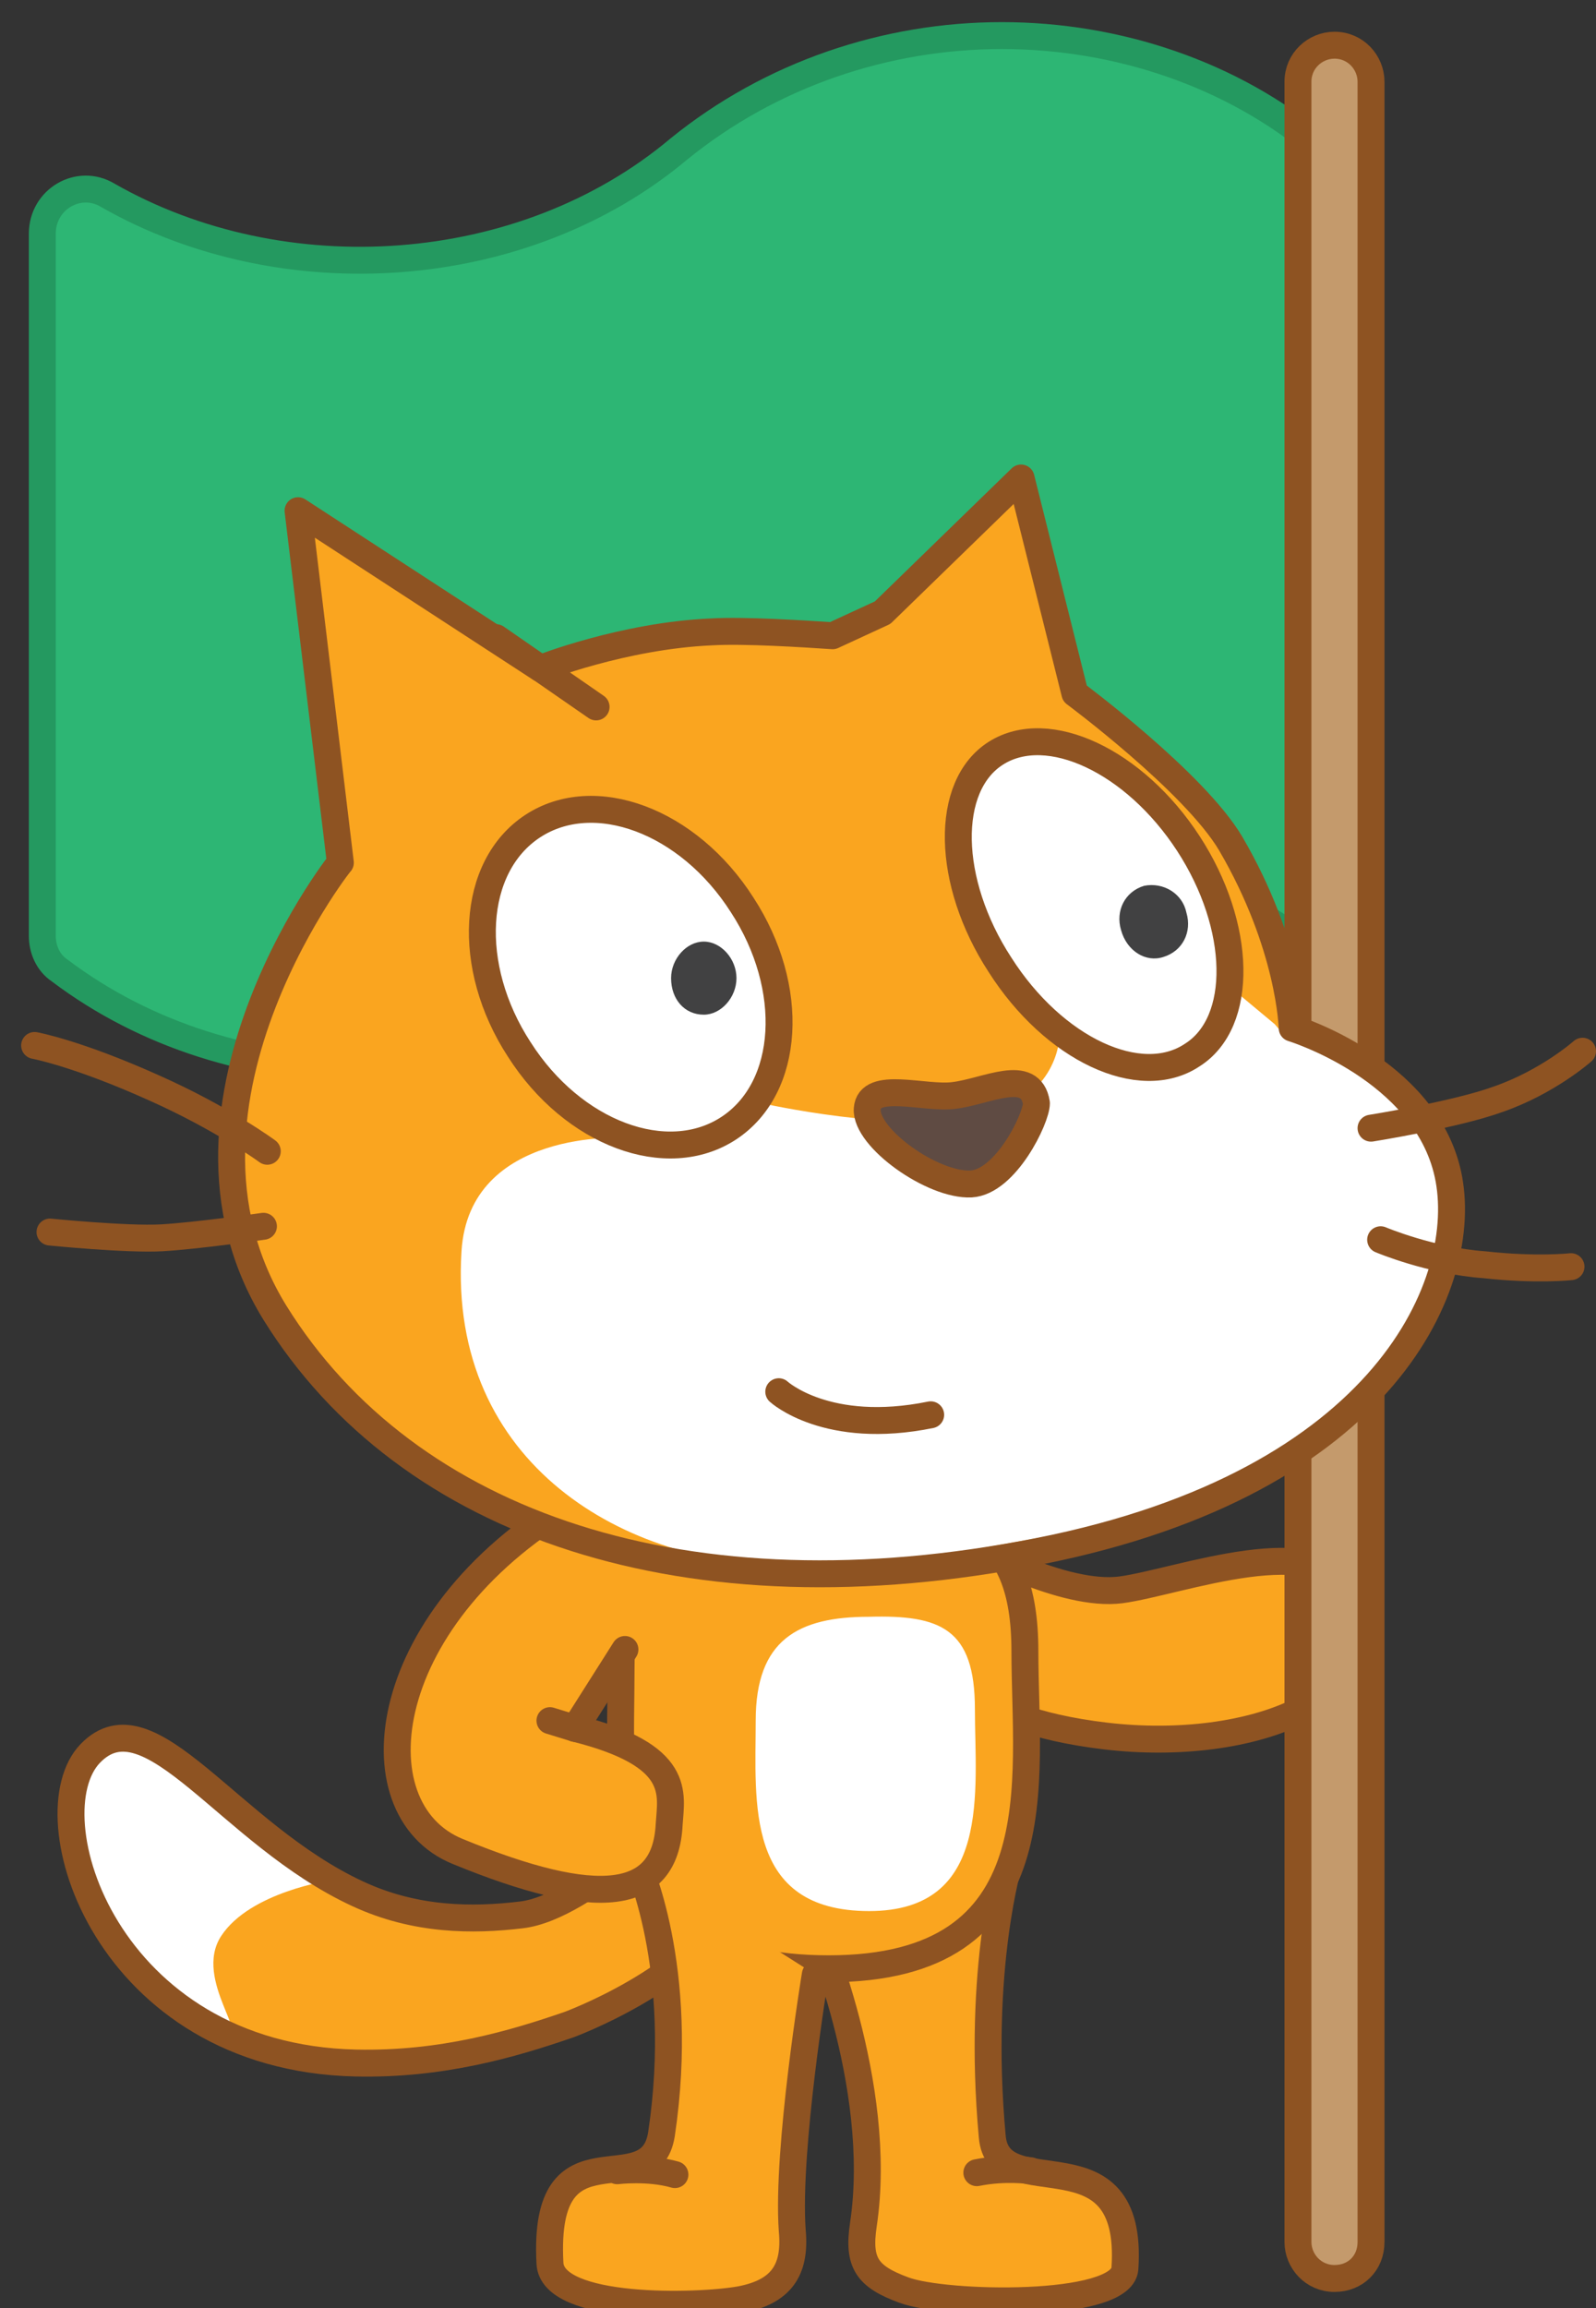 <svg version="1.1" width="83" height="120" viewBox="-1 -1 83 120" xmlns="http://www.w3.org/2000/svg" xmlns:xlink="http://www.w3.org/1999/xlink">
  <rect x="-1" y="-1" width="83" height="120" fill="#333333" stroke="none"/>
  <!-- Exported by Scratch - http://scratch.mit.edu/ -->
  <g id="ID0.18927750270813704">
    <path id="ID0.5727774994447827" fill="#FAA51F" stroke="#8E5322" stroke-width="1.4" stroke-linecap="round" stroke-linejoin="round" d="M 248.400 199.500 C 248.400 199.500 253.200 202.200 256.200 201.800 C 259.200 201.400 266.700 198.500 268.200 202.100 C 270.500 207.400 263 210.300 255.400 209.400 C 247.800 208.500 247 205.500 247 205.500 C 247 205.500 243.400 201.200 248.400 199.500 Z " transform="matrix(1, 0, 0, 1, -198.9, -120.15)"/>
    <g id="ID0.15018064202740788">
      <path id="ID0.0022303410805761814" fill="#2DB674" stroke="#249960" stroke-width="1.4" stroke-linecap="round" stroke-linejoin="round" d="M 266.500 126.800 L 266.500 168.900 C 261.900 165 255.900 163.100 249.900 163.100 C 243.900 163.100 237.900 165 233.300 168.900 C 228.700 172.800 222.700 174.700 216.700 174.700 C 211.100 174.700 205.500 173 201 169.600 C 200.400 169.200 200.100 168.500 200.100 167.800 L 200.100 131.300 C 200.100 129.500 202 128.400 203.500 129.300 C 212.600 134.500 225.100 133.700 233.200 126.900 C 238 123 244 121 250 121 C 256 121 262 123 266.500 126.800 Z " transform="matrix(1, 0, 0, 1, -198.9, -120.15)"/>
      <path id="ID0.322779958602041" fill="#C49A6C" stroke="#8E5322" stroke-width="1.4" stroke-linecap="round" stroke-linejoin="round" d="M 267.300 237.600 L 267.300 237.600 C 266.200 237.600 265.400 236.700 265.400 235.700 L 265.400 123.400 C 265.400 122.300 266.300 121.500 267.300 121.500 L 267.300 121.500 C 268.400 121.500 269.200 122.400 269.200 123.400 L 269.200 235.700 C 269.200 236.800 268.400 237.600 267.300 237.600 Z " transform="matrix(1, 0, 0, 1, -198.9, -120.15)"/>
    </g>
    <g id="ID0.8764806007966399">
      <g id="ID0.5848894719965756">
        <path id="ID0.9688692162744701" fill="#FAA51F" stroke="#8E5322" stroke-width="1.4" stroke-linecap="round" stroke-linejoin="round" d="M 250.400 215.900 C 250.400 215.900 248.700 221.400 249.500 230.200 C 249.800 234 256.900 229.700 256.400 237.100 C 256.200 239.200 247 239 244.900 238.200 C 243 237.500 242.500 236.800 242.800 234.800 C 243.900 227.500 240.200 219.100 240.200 219.100 " transform="matrix(1, 0, 0, 1, -198.9, -120.15)"/>
        <path id="ID0.8580465861596167" fill="#FAA51F" stroke="#8E5322" stroke-width="1.4" stroke-linecap="round" stroke-linejoin="round" d="M 251.500 232 C 251.500 232 250.200 231.800 248.700 232.100 " transform="matrix(1, 0, 0, 1, -198.9, -120.15)"/>
      </g>
      <g id="Layer_3_17_">
        <path id="ID0.8597759031690657" fill="#FAA51F" d="M 225 218.700 C 222.500 219 219.500 219 216.500 217.600 C 209.800 214.500 205.700 207.100 202.600 210.300 C 199.500 213.500 203.400 226.100 216.400 226.400 C 220.900 226.500 224.600 225.400 227.500 224.400 C 228.300 224.100 234.800 221.500 236.100 217.500 C 237.400 213.500 235.500 213.100 234.600 212.900 C 233.600 212.700 228.500 218.300 225 218.700 Z " transform="matrix(1, 0, 0, 1, -198.9, -120.15)"/>
        <path id="ID0.664166315458715" fill="#FFFFFF" d="M 202.800 210 C 201.100 211.200 201.300 216.200 203.300 219.300 C 205.300 222.400 207.800 223.800 209.400 224.800 C 211.200 225.400 207.900 222.100 209.400 219.800 C 210.900 217.500 215.100 216.900 215.100 216.900 C 215.100 216.900 210.800 213.700 208.500 211.800 C 206.300 210 204.700 208.900 202.800 210 Z " transform="matrix(1, 0, 0, 1, -198.9, -120.15)"/>
        <path id="ID0.8333435310050845" fill="none" stroke="#8E5322" stroke-width="1.4" stroke-linecap="round" stroke-linejoin="round" d="M 225 218.700 C 222.500 219 219.500 219 216.500 217.600 C 209.800 214.500 205.700 207.100 202.600 210.300 C 199.500 213.500 203.400 226.100 216.400 226.400 C 220.900 226.500 224.600 225.400 227.500 224.400 C 228.300 224.100 234.800 221.500 236.100 217.500 C 237.400 213.500 235.500 213.100 234.600 212.900 C 233.600 212.700 228.500 218.300 225 218.700 Z " transform="matrix(1, 0, 0, 1, -198.9, -120.15)"/>
      </g>
      <g id="Layer_2_34_">
        <path id="ID0.13604674255475402" fill="#FAA51F" stroke="#8E5322" stroke-width="1.4" stroke-linecap="round" stroke-linejoin="round" d="M 241.200 213.900 " transform="matrix(1, 0, 0, 1, -198.9, -120.15)"/>
      </g>
      <path id="ID0.5372069948352873" fill="#FAA51F" stroke="#8E5322" stroke-width="1.4" stroke-linecap="round" stroke-linejoin="round" d="M 251.200 205 C 251.200 211.700 252.900 221.500 241 221.500 C 229.100 221.500 230.200 212.500 230.200 205.800 C 230.200 199.100 234.300 197.300 241 197.300 C 247.800 197.400 251.200 198.400 251.200 205 Z " transform="matrix(1, 0, 0, 1, -198.9, -120.15)"/>
      <path id="ID0.8330662995576859" fill="#FFFFFF" d="M 248.600 208 C 248.600 212.200 249.500 218.500 243.100 218.500 C 236.600 218.500 237.200 212.800 237.200 208.600 C 237.200 204.400 239.400 203.200 243.100 203.200 C 246.800 203.100 248.600 203.800 248.600 208 Z " transform="matrix(1, 0, 0, 1, -198.9, -120.15)"/>
      <g id="ID0.7237860024906695">
        <path id="ID0.7046695598401129" fill="#FAA51F" stroke="#8E5322" stroke-width="1.4" stroke-linecap="round" stroke-linejoin="round" d="M 231 215.900 C 231 215.900 233.600 221.400 232.300 230.100 C 231.700 233.900 226.100 229.200 226.500 236.800 C 226.600 239.300 234.200 239.100 236.400 238.700 C 238.500 238.300 239.300 237.200 239.100 235.100 C 238.800 230.900 240.300 221.800 240.300 221.800 " transform="matrix(1, 0, 0, 1, -198.9, -120.15)"/>
        <path id="ID0.9048826927319169" fill="#FAA51F" stroke="#8E5322" stroke-width="1.4" stroke-linecap="round" stroke-linejoin="round" d="M 230 232 C 230 232 231.600 231.800 233 232.200 " transform="matrix(1, 0, 0, 1, -198.9, -120.15)"/>
      </g>
      <g id="ID0.8750209757126868">
        <path id="ID0.052675919607281685" fill="#FAA51F" stroke="#8E5322" stroke-width="1.4" stroke-linecap="round" stroke-linejoin="round" d="M 227.800 209 C 233.400 210.400 232.800 212.400 232.700 214 C 232.500 218 229 218.400 221.700 215.400 C 216.300 213.200 217.500 203 228.100 197 L 236 198.400 " transform="matrix(1, 0, 0, 1, -198.9, -120.15)"/>
        <path id="ID0.10933882696554065" fill="none" stroke="#8E5322" stroke-width="1.4" stroke-linecap="round" stroke-linejoin="round" d="M 230.900 207.200 " transform="matrix(1, 0, 0, 1, -198.9, -120.15)"/>
        <path id="ID0.408109936863184" fill="#FAA51F" stroke="#8E5322" stroke-width="1.4" stroke-linecap="round" stroke-linejoin="round" d="M 227.800 209 L 230.400 204.900 " transform="matrix(1, 0, 0, 1, -198.9, -120.15)"/>
        <path id="ID0.7358559756539762" fill="none" stroke="#8E5322" stroke-width="1.4" stroke-linecap="round" stroke-linejoin="round" d="M 227.800 209 L 226.500 208.600 " transform="matrix(1, 0, 0, 1, -198.9, -120.15)"/>
      </g>
      <g id="Layer_2_33_">
        <path id="ID0.40986254904419184" fill="#FAA51F" d="M 241.200 152.200 C 239.700 152.100 236.600 151.900 234.900 152 C 230.300 152.200 226 153.900 226 153.900 L 213.400 145.700 L 215.600 164 C 216.200 163.200 205.400 176.400 212.200 187.400 C 219.100 198.500 233.700 203.400 251.900 199.800 C 270.100 196.200 274.400 185.700 273.200 180.200 C 272 174.700 265.100 172.600 265.100 172.600 C 265.100 172.600 265 168.300 261.900 163 C 260 159.800 253.800 155.200 253.800 155.200 L 251 144 L 243.800 151 L 241.200 152.200 Z " transform="matrix(1, 0, 0, 1, -198.9, -120.15)"/>
        <path id="ID0.18952649366110563" fill="#FFFFFF" d="M 264.200 172.400 L 261.800 170.400 L 253 173 C 253 173 253 176.300 248.800 177.200 C 244.600 178.100 237.500 176.500 237.500 176.500 L 230.400 178.300 C 230.400 178.300 222.300 177.800 221.900 184.200 C 221.200 195.300 230.500 200.600 239 200.500 C 244.500 200.500 248 199.800 251.900 199.100 C 269.100 196 274 185.600 272.500 180.100 C 271.300 174.600 264.700 173 264.700 173 L 264.200 172.400 Z " transform="matrix(1, 0, 0, 1, -198.9, -120.15)"/>
        <path id="ID0.3893165811896324" fill="none" stroke="#8E5322" stroke-width="1.4" stroke-linecap="round" stroke-linejoin="round" d="M 269.200 177.800 C 269.200 177.800 273.600 177.100 275.800 176.300 C 278.400 175.400 280.200 173.800 280.200 173.800 " transform="matrix(1, 0, 0, 1, -198.9, -120.15)"/>
        <path id="ID0.29737274581566453" fill="none" stroke="#8E5322" stroke-width="1.4" stroke-linecap="round" stroke-linejoin="round" d="M 269.700 183.600 C 269.700 183.600 272.300 184.700 275.100 184.900 C 277.800 185.200 279.600 185 279.600 185 " transform="matrix(1, 0, 0, 1, -198.9, -120.15)"/>
        <path id="ID0.40111656207591295" fill="none" stroke="#8E5322" stroke-width="1.4" stroke-linecap="round" stroke-linejoin="round" d="M 223.700 152.300 L 228.900 155.900 " transform="matrix(1, 0, 0, 1, -198.9, -120.15)"/>
        <path id="ID0.6319624870084226" fill="none" stroke="#8E5322" stroke-width="1.4" stroke-linecap="round" stroke-linejoin="round" d="M 241.200 152.200 C 239.700 152.100 236.600 151.900 234.900 152 C 230.300 152.200 226 153.900 226 153.900 L 213.400 145.700 L 215.600 164 C 216.200 163.200 205.400 176.400 212.200 187.400 C 219.100 198.500 233.700 203.400 251.900 199.800 C 270.100 196.200 274.400 185.700 273.200 180.200 C 272 174.700 265.100 172.600 265.100 172.600 C 265.100 172.600 265 168.300 261.900 163 C 260 159.800 253.800 155.200 253.800 155.200 L 251 144 L 243.800 151 L 241.200 152.200 Z " transform="matrix(1, 0, 0, 1, -198.9, -120.15)"/>
        <path id="ID0.5735878190025687" fill="none" stroke="#8E5322" stroke-width="1.4" stroke-linecap="round" stroke-linejoin="round" d="M 200.500 183.200 C 200.500 183.200 204.500 183.600 206.300 183.500 C 208.100 183.400 211.600 182.900 211.600 182.900 " transform="matrix(1, 0, 0, 1, -198.9, -120.15)"/>
        <path id="ID0.275175922550261" fill="none" stroke="#8E5322" stroke-width="1.4" stroke-linecap="round" stroke-linejoin="round" d="M 211.800 179 C 211.800 179 209.500 177.300 205.900 175.700 C 201.900 173.900 199.700 173.500 199.700 173.500 " transform="matrix(1, 0, 0, 1, -198.9, -120.15)"/>
      </g>
      <g id="Layer_5_19_">
        <path id="ID0.4454393577761948" fill="#FFFFFF" stroke="#8E5322" stroke-width="1.4" stroke-linecap="round" stroke-linejoin="round" d="M 259.700 163 C 262.500 167.300 262.600 172.300 259.900 174 C 257.200 175.800 252.700 173.700 249.900 169.300 C 247.100 165 247 160 249.700 158.300 C 252.400 156.600 256.900 158.700 259.700 163 Z " transform="matrix(1, 0, 0, 1, -198.9, -120.15)"/>
        <path id="ID0.465943141374737" fill="#414142" d="M 259.600 166.600 C 259.900 167.600 259.400 168.600 258.400 168.900 C 257.500 169.200 256.500 168.600 256.200 167.500 C 255.900 166.500 256.400 165.500 257.400 165.200 C 258.400 165 259.400 165.600 259.600 166.600 " transform="matrix(1, 0, 0, 1, -198.9, -120.15)"/>
      </g>
      <g id="Layer_7_19_">
        <path id="ID0.0011587096378207207" fill="#FFFFFF" stroke="#8E5322" stroke-width="1.4" stroke-linecap="round" stroke-linejoin="round" d="M 236.500 166.200 C 239.300 170.500 239 175.700 235.800 177.800 C 232.600 179.900 227.700 178.100 224.900 173.700 C 222.100 169.400 222.400 164.200 225.600 162.100 C 228.800 160 233.700 161.800 236.500 166.200 Z " transform="matrix(1, 0, 0, 1, -198.9, -120.15)"/>
        <path id="ID0.018554972019046545" fill="#414142" d="M 236.200 170 C 236.200 171 235.400 171.900 234.500 171.900 C 233.500 171.900 232.800 171.100 232.800 170 C 232.800 169 233.600 168.100 234.500 168.100 C 235.400 168.100 236.200 169 236.200 170 " transform="matrix(1, 0, 0, 1, -198.9, -120.15)"/>
      </g>
      <path id="ID0.4509335858747363" fill="#5F4B43" stroke="#8E5322" stroke-width="1.4" stroke-linecap="round" stroke-linejoin="round" d="M 247.500 176.100 C 249.200 175.900 251.500 174.600 251.800 176.500 C 251.800 177.300 250.200 180.600 248.400 180.700 C 246.400 180.800 242.900 178.300 243 176.800 C 243.100 175.300 246 176.300 247.500 176.100 Z " transform="matrix(1, 0, 0, 1, -198.9, -120.15)"/>
      <path id="ID0.7148231486789882" fill="#FFFFFF" stroke="#8E5322" stroke-width="1.4" stroke-linecap="round" stroke-linejoin="round" d="M 238.400 191.500 C 238.400 191.500 240.900 193.800 246.300 192.700 " transform="matrix(1, 0, 0, 1, -198.9, -120.15)"/>
    </g>
  </g>
</svg>